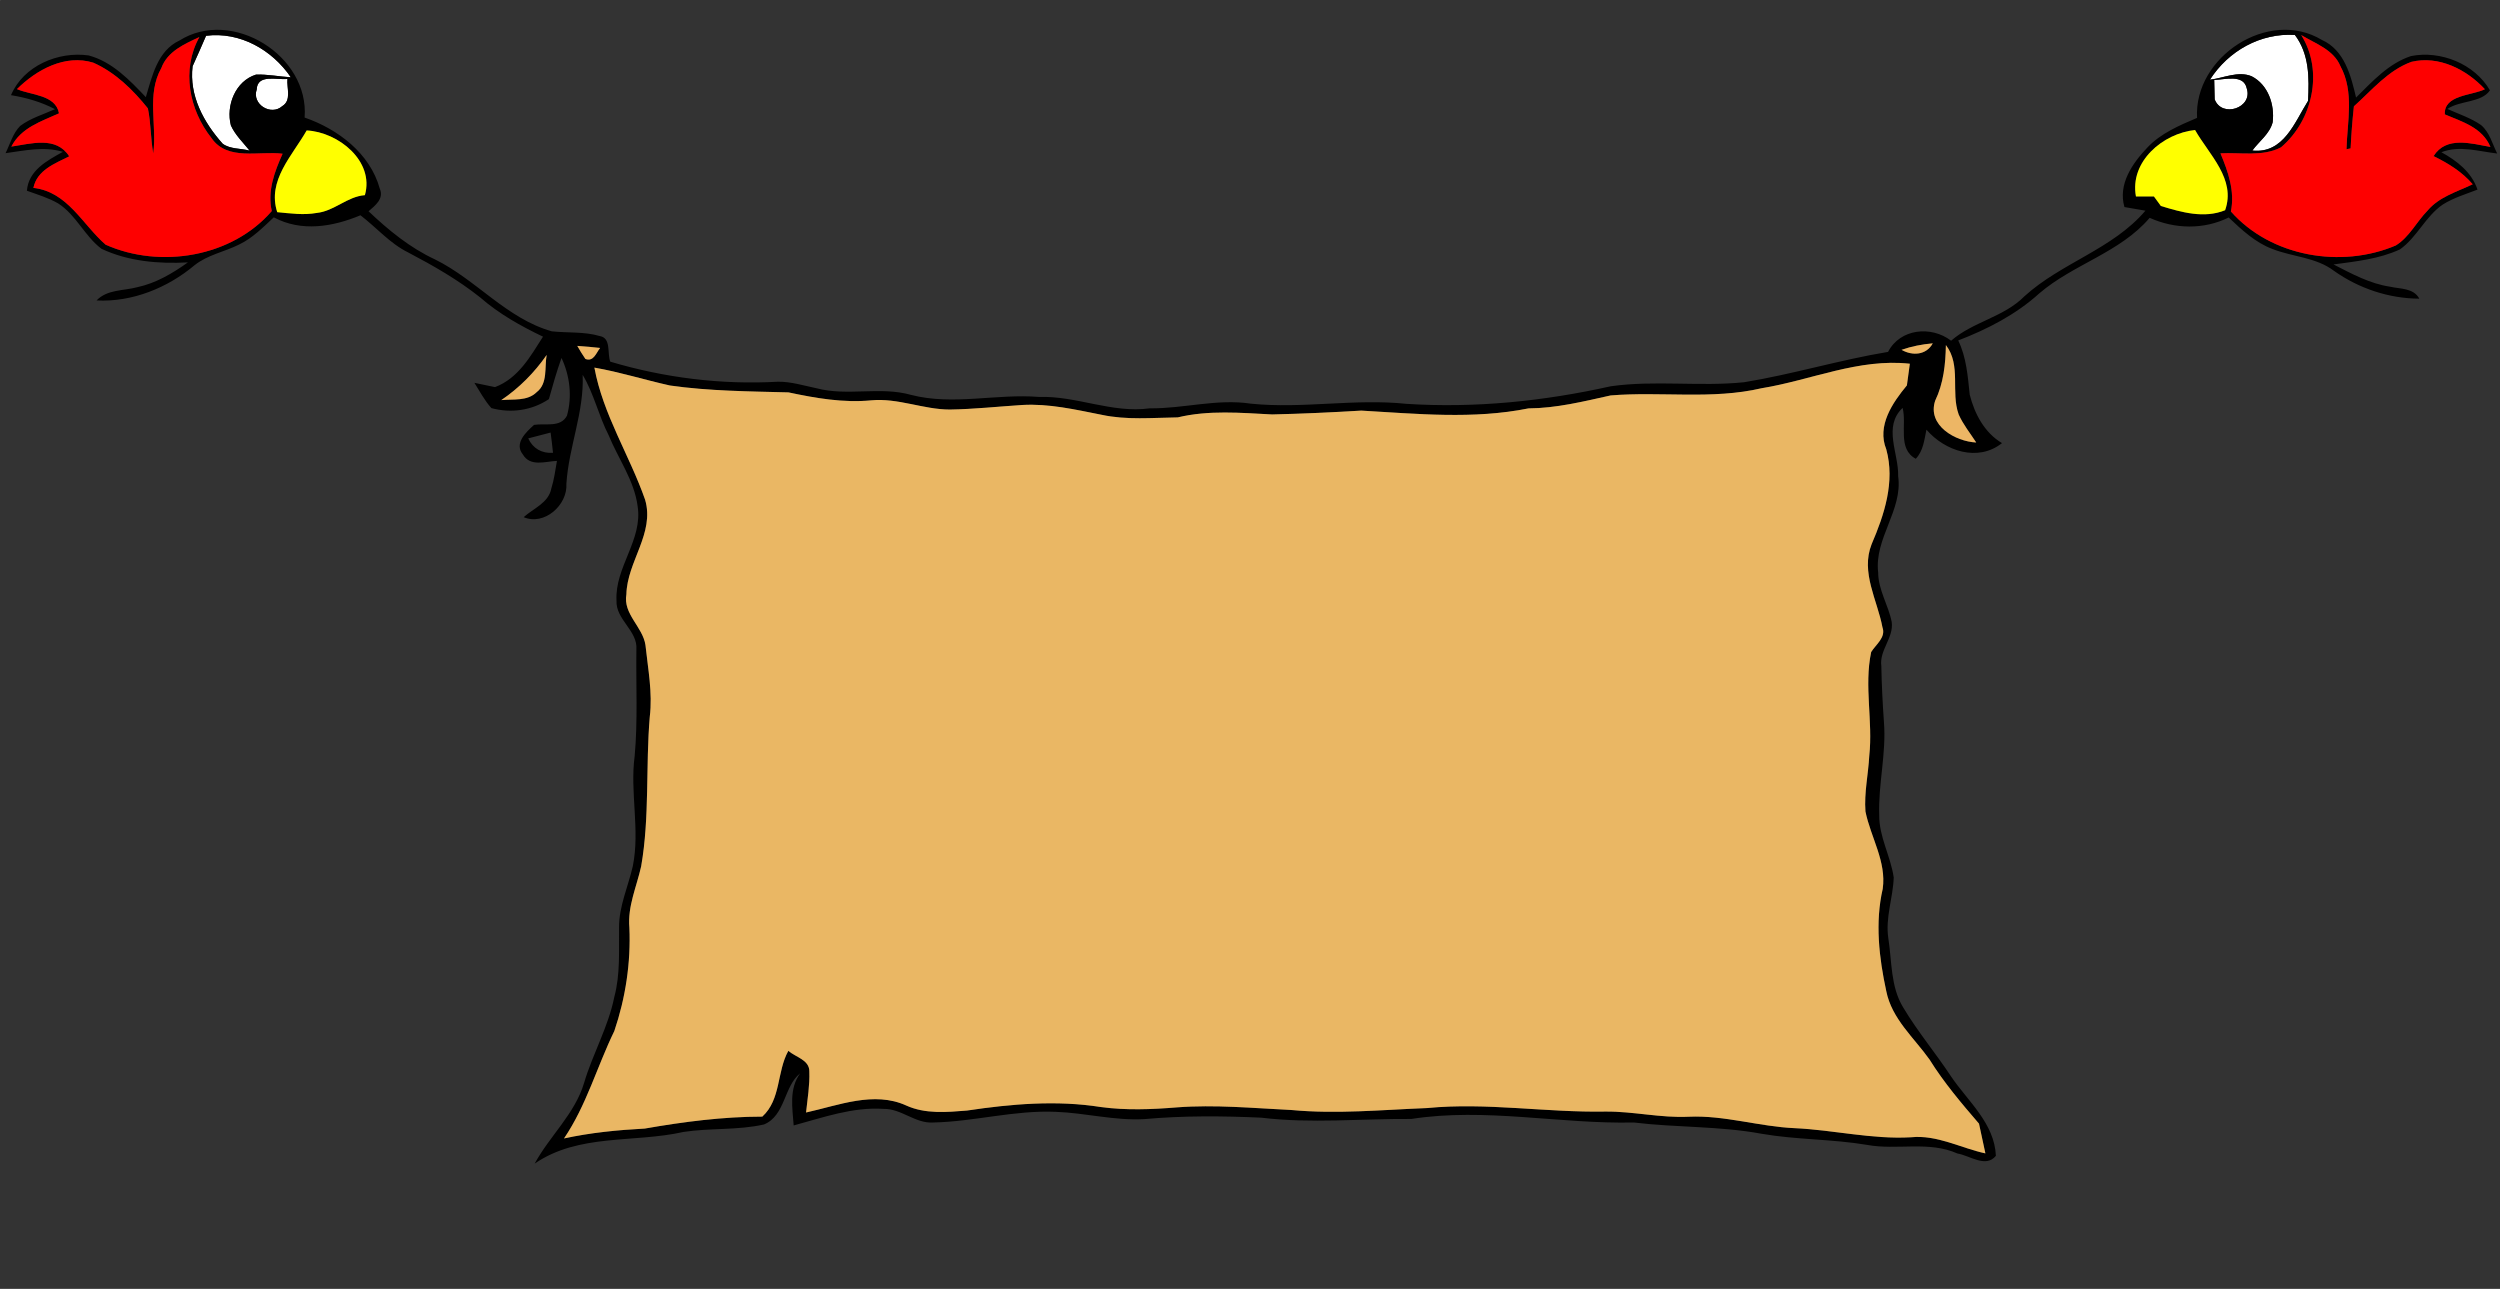 <?xml version="1.0" encoding="UTF-8" ?>
<!DOCTYPE svg PUBLIC "-//W3C//DTD SVG 1.1//EN" "http://www.w3.org/Graphics/SVG/1.1/DTD/svg11.dtd">
<svg width="450pt" height="232pt" viewBox="0 0 450 232" version="1.1" xmlns="http://www.w3.org/2000/svg">
<rect x="0" y="0" width="450" height="232" fill="#333333" stroke="none"/>
<g id="#ffffffff">
<path fill="#ffffff" opacity="1.00" d=" M 0.00 0.00 L 0.06 0.00 C 0.05 0.01 0.02 0.04 0.00 0.06 L 0.00 0.00 Z" />
<path fill="#ffffff" opacity="1.00" d=" M 397.79 14.34 C 401.10 9.17 406.89 5.90 413.08 6.29 C 415.69 9.75 415.66 14.02 415.45 18.16 C 413.03 22.00 411.08 27.69 405.42 27.10 C 406.63 25.44 408.55 24.09 409.08 22.00 C 409.47 18.84 408.27 15.25 405.30 13.73 C 402.86 12.71 400.22 14.07 397.79 14.34 Z" />
<path fill="#ffffff" opacity="1.00" d=" M 37.09 6.44 C 43.18 5.66 48.97 8.96 52.35 13.91 C 50.25 13.79 48.18 13.35 46.08 13.43 C 42.37 14.58 40.63 19.02 41.56 22.58 C 42.35 24.32 43.76 25.65 44.94 27.12 C 43.35 26.67 41.45 26.88 40.08 25.87 C 36.68 22.06 34.02 17.20 34.67 11.92 C 35.49 10.10 36.30 8.28 37.09 6.44 Z" />
<path fill="#ffffff" opacity="1.00" d=" M 46.21 16.10 C 46.31 13.27 49.88 14.43 51.74 14.21 C 51.58 15.82 52.53 18.06 50.81 19.10 C 48.77 20.92 45.28 18.76 46.21 16.10 Z" />
<path fill="#ffffff" opacity="1.00" d=" M 398.56 14.39 C 400.45 14.35 403.87 13.28 404.42 15.93 C 405.55 19.42 399.93 21.29 398.64 17.88 C 398.62 17.01 398.58 15.27 398.56 14.39 Z" />
</g>
<g id="#000000ff">
<path fill="#000000" opacity="1.00" d=" M 32.29 7.30 C 41.76 1.34 55.72 10.03 54.83 21.16 C 60.84 23.24 66.60 27.60 68.36 33.95 C 69.15 35.79 67.54 36.98 66.34 38.03 C 69.94 41.44 73.79 44.60 78.31 46.70 C 85.74 50.36 91.19 57.34 99.33 59.64 C 102.20 59.95 105.16 59.66 107.96 60.49 C 110.06 60.84 109.26 63.61 109.85 65.10 C 119.61 68.01 129.86 69.28 140.03 68.71 C 142.39 68.68 144.66 69.41 146.95 69.88 C 152.54 71.37 158.41 69.50 163.99 71.08 C 171.58 73.04 179.35 70.82 187.05 71.45 C 193.79 71.23 200.18 74.43 206.94 73.50 C 213.04 73.57 219.05 71.73 225.16 72.66 C 234.49 73.61 243.82 71.71 253.14 72.69 C 265.48 73.49 277.89 72.22 289.93 69.53 C 297.89 68.40 305.97 69.63 313.95 68.80 C 322.66 67.38 331.14 64.78 339.85 63.34 C 342.03 59.13 347.62 58.59 351.20 61.33 C 355.13 57.90 360.68 57.10 364.40 53.33 C 371.05 47.28 380.28 44.86 386.18 37.92 C 384.92 37.70 383.66 37.48 382.40 37.27 C 381.20 33.15 383.85 29.37 386.55 26.53 C 388.98 23.97 392.28 22.58 395.47 21.22 C 394.87 10.24 408.36 1.40 417.94 7.19 C 422.01 9.01 423.17 13.63 424.09 17.56 C 427.02 14.67 429.96 11.40 433.99 10.09 C 439.31 9.04 445.42 11.48 448.19 16.26 C 446.65 18.53 442.82 18.04 440.53 19.61 C 442.56 20.53 444.74 21.22 446.59 22.51 C 448.13 23.81 448.62 25.89 449.49 27.63 C 446.16 27.25 442.72 26.13 439.45 27.40 C 442.25 28.95 444.88 30.97 445.95 34.13 C 443.84 34.95 441.64 35.60 439.71 36.81 C 436.58 38.94 435.07 42.72 431.99 44.89 C 428.25 46.63 424.06 47.05 420.03 47.60 C 423.28 49.26 426.57 51.07 430.24 51.61 C 432.09 52.04 434.41 51.81 435.48 53.76 C 429.99 53.74 424.56 51.91 420.10 48.74 C 416.88 46.30 412.66 46.25 409.02 44.81 C 405.94 43.66 403.51 41.36 401.16 39.15 C 396.67 41.37 391.46 41.24 386.94 39.21 C 381.60 45.48 373.21 47.54 367.07 52.81 C 362.85 56.63 357.76 59.25 352.48 61.28 C 353.96 64.33 354.20 67.72 354.55 71.04 C 355.42 74.49 357.21 77.89 360.36 79.76 C 356.02 83.21 350.08 81.19 346.76 77.34 C 346.37 79.17 346.20 81.15 344.84 82.58 C 341.50 80.79 343.26 76.45 342.47 73.42 C 338.89 76.82 341.78 81.58 341.67 85.71 C 342.53 91.83 337.34 96.92 338.07 103.03 C 338.08 106.21 339.92 108.93 340.51 111.97 C 340.89 114.81 338.25 117.04 338.64 119.88 C 338.70 123.25 338.87 126.62 339.11 129.98 C 339.56 135.59 338.07 141.11 338.26 146.72 C 338.22 150.63 340.32 154.12 340.87 157.94 C 340.75 161.61 339.33 165.20 339.90 168.89 C 340.56 173.08 340.28 177.61 342.58 181.35 C 345.16 185.68 348.42 189.55 351.19 193.76 C 354.25 198.28 359.00 202.17 359.26 208.05 C 357.44 210.28 354.58 208.00 352.34 207.63 C 347.16 205.32 341.46 207.08 336.07 206.08 C 329.79 205.02 323.37 205.17 317.10 204.08 C 309.50 202.67 301.74 202.98 294.09 202.05 C 280.72 202.35 267.37 199.34 254.05 201.41 C 245.03 201.35 236.00 202.27 227.01 201.18 C 220.01 200.86 212.97 200.81 205.98 201.44 C 200.62 201.75 195.38 200.32 190.04 200.13 C 182.63 199.80 175.37 201.89 167.99 202.05 C 164.75 202.27 162.26 199.54 159.05 199.60 C 153.47 199.23 148.15 201.15 142.86 202.58 C 142.64 199.41 141.99 196.00 144.03 193.20 C 141.09 195.51 141.38 200.79 137.53 202.40 C 132.77 203.48 127.83 203.01 123.03 203.75 C 114.11 205.76 104.17 204.00 96.24 209.45 C 98.96 204.44 103.50 200.48 105.15 194.88 C 106.70 189.64 109.51 184.83 110.58 179.43 C 111.67 175.37 111.38 171.15 111.43 166.99 C 111.40 163.14 113.07 159.59 113.91 155.89 C 115.23 149.32 113.36 142.66 114.24 136.07 C 114.82 129.71 114.46 123.31 114.55 116.93 C 114.82 113.50 110.81 111.55 110.97 108.10 C 110.66 102.08 115.74 97.17 114.77 91.09 C 114.16 86.47 111.29 82.59 109.56 78.35 C 107.75 74.83 106.92 70.89 104.88 67.47 C 105.16 74.20 102.38 80.42 101.95 87.07 C 102.20 90.91 97.97 94.67 94.26 93.09 C 95.99 91.52 98.73 90.53 99.23 87.96 C 99.74 86.33 99.96 84.64 100.25 82.96 C 98.12 83.06 95.44 84.08 94.10 81.78 C 92.51 79.81 94.69 77.77 96.13 76.48 C 98.13 76.15 100.90 77.02 102.05 74.83 C 103.02 71.40 102.58 67.64 101.07 64.43 C 100.20 66.87 99.49 69.35 98.80 71.84 C 95.75 73.89 91.98 74.42 88.45 73.46 C 87.22 72.10 86.37 70.44 85.39 68.91 C 86.32 69.10 88.18 69.49 89.10 69.68 C 93.28 68.11 95.48 64.15 97.74 60.60 C 93.73 58.68 89.83 56.50 86.46 53.56 C 82.45 50.36 78.00 47.82 73.47 45.44 C 70.16 43.81 67.77 40.95 64.88 38.75 C 59.91 40.83 54.25 41.79 49.28 39.12 C 47.35 40.92 45.46 42.86 43.05 44.01 C 40.42 45.33 37.38 45.87 35.03 47.73 C 30.18 51.81 23.77 54.42 17.38 54.08 C 19.32 52.06 22.24 52.37 24.73 51.69 C 28.08 50.97 31.06 49.20 33.82 47.23 C 28.55 47.52 23.08 47.05 18.26 44.78 C 15.23 42.49 13.70 38.68 10.46 36.61 C 8.70 35.60 6.74 35.02 4.84 34.33 C 5.15 30.64 8.46 28.93 11.32 27.33 C 7.91 26.30 4.42 27.11 1.00 27.57 C 1.82 25.92 2.30 24.00 3.64 22.66 C 5.51 21.26 7.80 20.60 9.90 19.65 C 7.42 18.35 4.73 17.58 1.98 17.13 C 4.22 11.84 10.49 9.20 15.96 9.98 C 20.18 11.10 23.34 14.42 26.25 17.49 C 27.38 13.72 28.35 9.14 32.29 7.30 M 397.79 14.34 C 400.22 14.07 402.86 12.71 405.30 13.73 C 408.27 15.25 409.47 18.84 409.08 22.00 C 408.55 24.09 406.63 25.44 405.42 27.10 C 411.08 27.69 413.03 22.00 415.45 18.16 C 415.66 14.02 415.69 9.75 413.08 6.29 C 406.89 5.90 401.10 9.17 397.79 14.34 M 37.09 6.44 C 36.30 8.28 35.49 10.10 34.67 11.92 C 34.02 17.20 36.68 22.06 40.08 25.87 C 41.45 26.88 43.35 26.67 44.94 27.12 C 43.76 25.65 42.35 24.32 41.56 22.58 C 40.63 19.02 42.37 14.58 46.08 13.43 C 48.18 13.35 50.25 13.79 52.35 13.91 C 48.97 8.96 43.18 5.66 37.09 6.44 M 414.22 6.31 C 418.30 12.81 416.26 21.70 410.58 26.52 C 407.28 28.25 403.28 27.40 399.68 27.60 C 401.07 30.92 402.30 34.42 401.56 38.07 C 408.75 46.21 421.42 48.38 431.25 44.18 C 433.69 42.67 434.97 39.93 436.95 37.92 C 439.04 35.43 442.26 34.52 445.09 33.17 C 443.17 30.92 440.66 29.38 438.04 28.10 C 440.34 24.45 444.81 25.84 448.28 26.45 C 446.81 22.95 443.23 21.93 440.07 20.59 C 439.87 17.07 444.93 17.22 447.28 16.06 C 443.97 12.50 439.00 9.96 434.06 11.13 C 429.85 12.66 426.94 16.24 423.70 19.14 C 423.43 21.65 423.23 24.18 423.11 26.71 C 422.93 26.74 422.56 26.82 422.37 26.86 C 422.51 21.89 423.79 16.52 421.27 11.90 C 420.03 8.92 416.76 7.85 414.22 6.31 M 29.04 12.25 C 26.35 17.02 28.29 22.50 27.58 27.61 C 27.10 24.93 27.18 22.18 26.62 19.51 C 23.96 16.18 20.74 13.03 16.79 11.28 C 11.72 9.72 6.58 12.54 3.05 16.04 C 5.58 17.15 10.01 17.03 10.62 20.40 C 7.40 21.86 3.79 22.99 2.04 26.39 C 5.60 25.87 10.10 24.45 12.46 28.14 C 9.86 29.45 6.68 30.61 6.01 33.82 C 12.18 34.51 14.84 40.43 19.02 44.05 C 28.86 48.42 41.76 46.29 48.92 37.99 C 48.11 34.40 49.41 30.90 50.87 27.67 C 46.67 27.13 40.94 29.01 38.09 24.88 C 34.03 19.78 32.62 12.55 35.89 6.67 C 33.21 7.92 30.14 9.24 29.04 12.25 M 46.21 16.10 C 45.28 18.76 48.77 20.92 50.81 19.10 C 52.53 18.06 51.58 15.82 51.74 14.21 C 49.88 14.43 46.31 13.27 46.21 16.10 M 398.56 14.39 C 398.58 15.27 398.62 17.01 398.64 17.88 C 399.93 21.29 405.55 19.42 404.42 15.93 C 403.87 13.28 400.45 14.35 398.56 14.39 M 55.20 23.48 C 52.62 28.02 48.06 32.48 49.90 38.19 C 52.26 38.41 54.65 38.76 57.00 38.33 C 60.17 38.01 62.49 35.37 65.68 35.13 C 67.43 28.98 60.87 23.76 55.20 23.48 M 384.47 35.36 C 385.28 35.37 386.90 35.37 387.71 35.37 C 388.02 35.80 388.65 36.66 388.96 37.08 C 392.67 38.21 396.74 39.38 400.52 37.84 C 402.52 32.24 397.63 27.84 395.11 23.40 C 389.31 24.01 383.31 29.09 384.47 35.36 M 103.91 62.26 C 104.36 63.06 104.85 63.85 105.37 64.61 C 106.85 65.17 107.30 63.53 108.02 62.63 C 106.65 62.48 105.28 62.35 103.91 62.26 M 342.28 62.97 C 344.21 64.08 346.72 63.96 347.90 61.80 C 345.98 61.97 344.09 62.33 342.28 62.97 M 350.26 62.11 C 350.20 65.55 349.84 68.99 348.33 72.13 C 346.86 76.57 351.96 79.47 355.72 79.65 C 354.64 77.99 353.37 76.42 352.56 74.60 C 351.10 70.54 353.06 65.76 350.26 62.11 M 90.23 72.02 C 92.38 71.80 94.92 72.26 96.61 70.58 C 98.64 69.02 97.99 66.11 98.40 63.89 C 96.19 67.08 93.44 69.84 90.23 72.02 M 317.10 69.88 C 308.17 71.97 298.95 70.43 289.91 71.18 C 285.03 72.26 280.16 73.48 275.13 73.51 C 265.20 75.51 255.04 74.48 245.03 73.91 C 239.68 74.23 234.33 74.48 228.98 74.60 C 223.32 74.31 217.57 73.79 212.00 75.13 C 207.43 75.19 202.78 75.64 198.28 74.66 C 193.56 73.73 188.80 72.61 183.96 72.90 C 179.64 73.18 175.31 73.65 170.97 73.72 C 166.19 73.71 161.64 71.61 156.84 72.06 C 151.82 72.55 146.82 71.67 141.93 70.63 C 134.81 70.44 127.66 70.40 120.59 69.39 C 116.04 68.38 111.58 66.97 106.99 66.17 C 108.54 74.63 113.31 81.93 116.12 89.95 C 117.89 95.98 112.87 101.10 112.75 106.98 C 112.12 110.54 115.67 112.79 116.18 116.09 C 116.63 120.38 117.49 124.69 116.96 129.02 C 116.20 137.98 116.96 147.03 115.41 155.93 C 114.60 159.60 112.94 163.15 113.29 166.99 C 113.56 173.29 112.60 179.62 110.58 185.58 C 107.46 191.99 105.57 198.95 101.52 204.92 C 106.31 203.88 111.18 203.40 116.07 203.14 C 123.06 201.92 130.12 201.00 137.22 200.99 C 140.61 197.87 139.80 192.94 141.90 189.15 C 143.19 190.29 145.73 190.77 145.68 192.89 C 145.77 195.35 145.35 197.80 145.09 200.25 C 150.92 198.97 157.31 196.35 163.12 198.99 C 166.54 200.55 170.41 200.20 174.06 199.90 C 182.02 198.71 190.17 198.00 198.17 199.27 C 202.69 199.88 207.29 199.70 211.82 199.33 C 218.69 198.80 225.57 199.47 232.43 199.80 C 240.58 200.57 248.74 199.77 256.88 199.45 C 267.59 198.41 278.29 200.28 289.00 200.08 C 294.01 200.04 298.95 201.26 303.96 201.01 C 310.41 200.72 316.64 202.79 323.05 203.07 C 330.05 203.39 336.95 205.11 343.98 204.71 C 348.66 204.23 352.91 206.64 357.37 207.61 C 356.99 205.82 356.61 204.04 356.22 202.26 C 353.05 198.57 349.89 194.85 347.32 190.72 C 344.50 186.76 340.53 183.40 339.53 178.41 C 338.23 172.41 337.49 166.05 338.89 159.99 C 339.59 155.09 336.72 150.72 335.78 146.06 C 335.53 142.69 336.30 139.36 336.47 136.01 C 337.15 129.80 335.51 123.54 336.81 117.37 C 337.64 116.01 339.51 114.74 338.84 112.91 C 337.92 108.00 334.89 103.02 336.89 97.96 C 339.19 92.61 341.13 86.72 339.53 80.88 C 337.81 76.65 340.64 72.51 343.24 69.37 C 343.43 68.07 343.61 66.77 343.77 65.47 C 334.58 64.46 326.00 68.43 317.10 69.88 M 95.08 78.91 C 95.93 80.74 97.52 81.64 99.54 81.51 C 99.42 80.29 99.27 79.07 99.11 77.86 C 97.76 78.20 96.42 78.55 95.08 78.91 Z" />
</g>
<g id="#fe0000ff">
<path fill="#fe0000" opacity="1.00" d=" M 414.22 6.31 C 416.76 7.85 420.03 8.92 421.27 11.90 C 423.79 16.52 422.51 21.89 422.37 26.86 C 422.56 26.82 422.93 26.74 423.11 26.71 C 423.23 24.18 423.43 21.65 423.70 19.14 C 426.94 16.24 429.85 12.66 434.06 11.13 C 439.00 9.96 443.97 12.50 447.28 16.06 C 444.93 17.22 439.87 17.07 440.07 20.59 C 443.23 21.93 446.81 22.95 448.28 26.45 C 444.81 25.84 440.34 24.45 438.04 28.10 C 440.66 29.38 443.17 30.92 445.09 33.17 C 442.26 34.52 439.04 35.43 436.95 37.92 C 434.97 39.93 433.69 42.67 431.25 44.18 C 421.42 48.38 408.75 46.21 401.56 38.07 C 402.30 34.42 401.07 30.92 399.68 27.60 C 403.28 27.40 407.28 28.25 410.58 26.52 C 416.26 21.70 418.30 12.81 414.22 6.31 Z" />
<path fill="#fe0000" opacity="1.00" d=" M 29.04 12.25 C 30.14 9.24 33.21 7.92 35.89 6.67 C 32.62 12.55 34.03 19.78 38.09 24.88 C 40.94 29.01 46.67 27.13 50.87 27.67 C 49.41 30.90 48.11 34.40 48.92 37.99 C 41.76 46.29 28.86 48.42 19.02 44.05 C 14.84 40.43 12.18 34.51 6.01 33.82 C 6.68 30.61 9.86 29.45 12.46 28.14 C 10.10 24.45 5.60 25.87 2.04 26.39 C 3.79 22.99 7.40 21.86 10.62 20.40 C 10.01 17.03 5.58 17.15 3.05 16.04 C 6.58 12.54 11.72 9.72 16.79 11.28 C 20.74 13.03 23.96 16.18 26.62 19.51 C 27.18 22.18 27.10 24.93 27.58 27.61 C 28.29 22.50 26.35 17.02 29.04 12.25 Z" />
</g>
<g id="#ffff00ff">
<path fill="#ffff00" opacity="1.00" d=" M 55.20 23.48 C 60.87 23.76 67.43 28.98 65.68 35.13 C 62.49 35.37 60.17 38.01 57.00 38.33 C 54.65 38.76 52.26 38.41 49.90 38.19 C 48.06 32.48 52.62 28.02 55.20 23.48 Z" />
<path fill="#ffff00" opacity="1.00" d=" M 384.47 35.36 C 383.31 29.09 389.31 24.01 395.11 23.40 C 397.63 27.84 402.52 32.24 400.52 37.84 C 396.74 39.38 392.67 38.21 388.96 37.08 C 388.65 36.66 388.02 35.80 387.71 35.37 C 386.90 35.37 385.28 35.37 384.47 35.36 Z" />
</g>
<g id="#edb665ff">
<path fill="#edb665" opacity="1.00" d=" M 103.91 62.26 C 105.28 62.35 106.65 62.48 108.02 62.63 C 107.30 63.53 106.85 65.17 105.37 64.61 C 104.85 63.85 104.36 63.06 103.91 62.26 Z" />
<path fill="#edb665" opacity="1.00" d=" M 342.28 62.97 C 344.09 62.33 345.98 61.97 347.90 61.80 C 346.72 63.96 344.21 64.08 342.28 62.97 Z" />
<path fill="#edb665" opacity="1.00" d=" M 350.26 62.11 C 353.06 65.76 351.10 70.54 352.56 74.60 C 353.37 76.42 354.64 77.99 355.72 79.65 C 351.96 79.47 346.86 76.57 348.33 72.13 C 349.84 68.99 350.20 65.55 350.26 62.11 Z" />
<path fill="#edb665" opacity="1.00" d=" M 90.23 72.02 C 93.44 69.84 96.19 67.08 98.40 63.89 C 97.99 66.11 98.64 69.02 96.61 70.58 C 94.92 72.26 92.38 71.80 90.23 72.02 Z" />
</g>
<g id="#eab764ff">
<path fill="#eab764" opacity="1.00" d=" M 317.10 69.88 C 326.00 68.43 334.58 64.46 343.77 65.47 C 343.61 66.77 343.43 68.07 343.24 69.37 C 340.64 72.51 337.81 76.65 339.53 80.88 C 341.13 86.72 339.19 92.61 336.89 97.96 C 334.89 103.02 337.92 108.00 338.84 112.91 C 339.51 114.74 337.64 116.01 336.81 117.37 C 335.51 123.54 337.15 129.80 336.47 136.01 C 336.30 139.36 335.53 142.69 335.78 146.06 C 336.72 150.72 339.59 155.09 338.89 159.99 C 337.49 166.05 338.23 172.41 339.53 178.41 C 340.53 183.40 344.50 186.76 347.32 190.72 C 349.89 194.85 353.05 198.57 356.22 202.26 C 356.61 204.04 356.99 205.82 357.37 207.61 C 352.91 206.64 348.66 204.23 343.98 204.71 C 336.95 205.11 330.05 203.39 323.05 203.07 C 316.64 202.79 310.41 200.72 303.96 201.01 C 298.95 201.26 294.01 200.04 289.00 200.08 C 278.29 200.28 267.59 198.41 256.88 199.45 C 248.74 199.77 240.58 200.57 232.43 199.80 C 225.57 199.47 218.69 198.80 211.82 199.33 C 207.29 199.70 202.69 199.88 198.17 199.27 C 190.17 198.00 182.02 198.71 174.06 199.90 C 170.41 200.20 166.54 200.55 163.12 198.99 C 157.31 196.35 150.92 198.97 145.09 200.25 C 145.35 197.80 145.77 195.35 145.68 192.89 C 145.73 190.77 143.19 190.29 141.90 189.15 C 139.80 192.94 140.61 197.87 137.22 200.99 C 130.12 201.00 123.06 201.92 116.07 203.14 C 111.18 203.40 106.31 203.88 101.52 204.92 C 105.57 198.95 107.46 191.99 110.58 185.58 C 112.60 179.62 113.56 173.29 113.29 166.99 C 112.94 163.15 114.60 159.60 115.41 155.93 C 116.96 147.03 116.20 137.98 116.96 129.02 C 117.49 124.69 116.63 120.38 116.18 116.09 C 115.67 112.79 112.12 110.54 112.75 106.98 C 112.87 101.10 117.89 95.98 116.12 89.95 C 113.31 81.93 108.54 74.63 106.99 66.17 C 111.58 66.97 116.04 68.38 120.59 69.39 C 127.66 70.40 134.81 70.44 141.93 70.63 C 146.82 71.67 151.82 72.55 156.84 72.06 C 161.64 71.61 166.19 73.71 170.97 73.72 C 175.31 73.65 179.64 73.18 183.96 72.90 C 188.80 72.61 193.56 73.73 198.28 74.66 C 202.78 75.64 207.43 75.19 212.00 75.13 C 217.57 73.79 223.32 74.31 228.98 74.60 C 234.33 74.48 239.68 74.23 245.03 73.91 C 255.04 74.48 265.20 75.51 275.13 73.51 C 280.16 73.48 285.03 72.26 289.91 71.18 C 298.95 70.43 308.17 71.97 317.10 69.88 Z" />
</g>
</svg>
